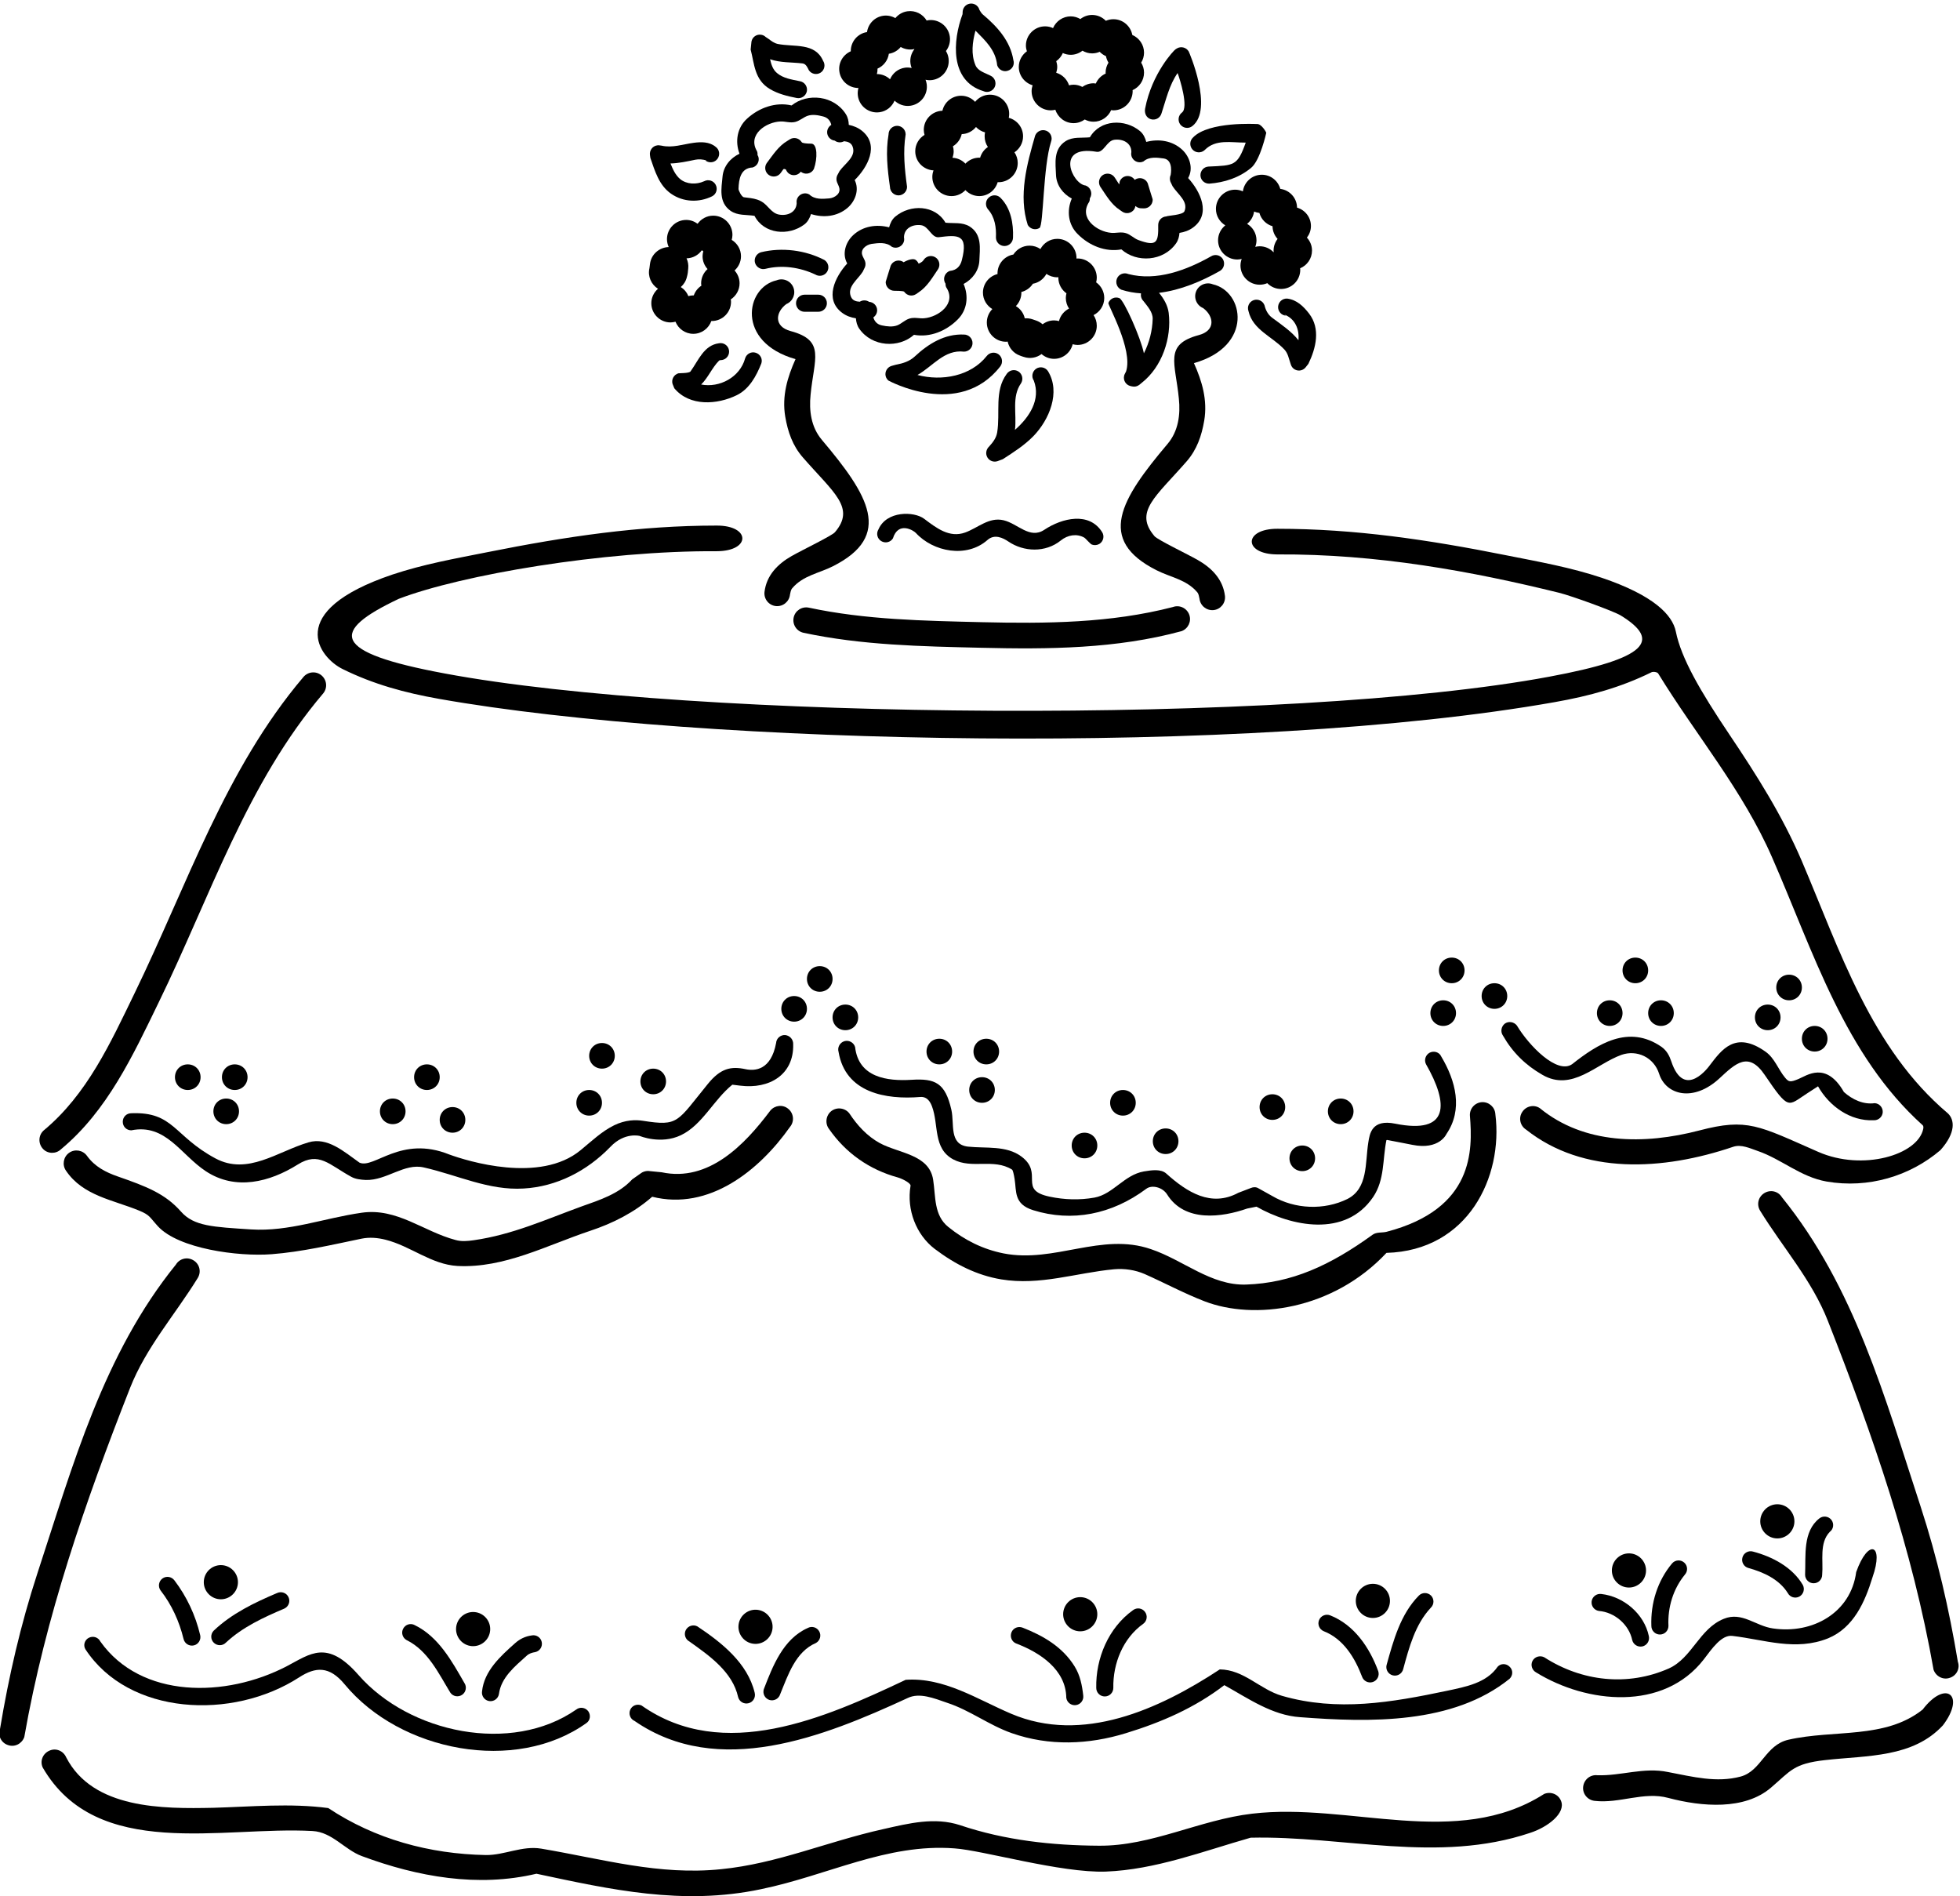 <?xml version="1.0" encoding="UTF-8"?>
<svg xmlns="http://www.w3.org/2000/svg" xmlns:xlink="http://www.w3.org/1999/xlink" width="459pt" height="444pt" viewBox="0 0 459 444" version="1.1">
<g id="surface1">
<path style=" stroke:none;fill-rule:nonzero;fill:rgb(0%,0%,0%);fill-opacity:1;" d="M 14.277 269.105 C 25.156 260.07 31.125 247.148 37.227 234.574 C 49.266 209.871 57.789 183.379 75.723 162.316 C 76.766 160.992 76.52 159.129 75.234 158.09 C 73.91 157.047 72.047 157.289 71.008 158.574 C 52.73 180.148 43.867 207.152 31.566 232.461 C 25.875 244.191 20.402 256.281 10.164 264.746 C 8.969 265.895 8.922 267.77 10.062 269.008 C 11.164 270.195 13.086 270.25 14.277 269.105 "/>
<path style=" stroke:none;fill-rule:nonzero;fill:rgb(0%,0%,0%);fill-opacity:1;" d="M 152.734 280.215 C 166.008 283.543 177.773 274.125 185.004 263.863 C 186.066 262.602 185.902 260.695 184.594 259.629 C 183.328 258.562 181.461 258.777 180.398 260.039 C 174.395 268.051 165.953 276.84 154.941 274.484 L 151.746 274.172 C 151.117 274.188 150.508 274.371 150.004 274.773 L 148.047 276.152 C 144.945 279.539 140.469 280.969 136.234 282.469 C 127.848 285.52 120.031 289.094 110.957 290.395 C 109.465 290.605 108.066 290.742 106.645 290.332 C 99.113 288.324 92.98 282.777 84.715 283.957 C 75.812 285.23 67.656 288.434 58.793 287.867 C 49.906 287.289 45.406 287.129 42.391 283.699 C 38.668 279.477 34.289 277.801 27.566 275.461 C 24.785 274.492 22.215 273.188 20.375 270.645 C 19.395 269.277 17.5 268.984 16.18 269.93 C 14.812 270.906 14.52 272.805 15.461 274.125 C 19.434 280.02 26.508 280.945 32.613 283.473 C 35.148 284.52 35.023 284.996 36.988 287.137 C 41.828 292.398 55.793 294.273 63.598 293.672 C 70.641 293.129 77.617 291.496 84.668 290.031 C 86.555 289.652 88.422 289.816 90.262 290.273 C 96.215 291.773 100.977 296.074 107.141 296.426 C 118.105 296.973 127.969 291.613 138.242 288.184 C 143.523 286.434 148.52 283.906 152.734 280.215 "/>
<path style=" stroke:none;fill-rule:nonzero;fill:rgb(0%,0%,0%);fill-opacity:1;" d="M 324.715 288.422 C 323.68 288.688 322.383 288.43 321.441 289.109 C 311.375 296.395 302.441 300.402 291.859 300.777 C 283.609 301.066 277.191 295.066 269.527 292.484 C 257.941 288.484 246.941 295.816 235.027 293.484 C 230.234 292.527 225.984 290.441 222.109 287.316 C 218.652 284.566 219.152 280.191 218.527 276.234 C 217.609 270.277 210.484 270.066 206.027 267.652 C 203.066 266.027 200.777 263.527 198.902 260.691 C 197.902 259.402 195.984 259.152 194.691 260.152 C 193.402 261.152 193.152 263.066 194.152 264.359 C 198.066 269.984 203.566 273.859 210.234 275.691 C 211.527 276.066 213.359 277.109 213.234 277.652 C 212.277 283.277 214.566 289.109 218.859 292.402 C 223.652 296.027 228.734 298.609 234.484 299.566 C 243.609 301.066 251.984 298.027 260.941 297.191 C 263.359 296.984 265.859 297.359 268.066 298.316 C 272.754 300.398 277.305 302.852 282.059 304.688 C 293.664 309.176 312.102 306.793 324.691 293.359 C 343.812 292.82 352.039 275.562 350.191 260.902 C 350.109 259.234 348.691 257.984 347.027 258.066 C 345.359 258.191 344.109 259.609 344.234 261.277 C 344.863 269.262 345.238 283.066 324.715 288.422 "/>
<path style=" stroke:none;fill-rule:nonzero;fill:rgb(0%,0%,0%);fill-opacity:1;" d="M 80.25 156.664 C 87.438 160.211 94.75 162.211 102.855 163.645 C 164.473 174.562 292.258 177.133 364.133 164.395 C 372.238 162.961 379.551 160.961 386.738 157.414 C 387.188 157.195 388.199 157.367 388.355 157.75 C 397.145 172.086 408.188 185.113 415.016 200.805 C 424.672 222.859 431.984 247.035 450.27 263.48 C 450.445 263.641 450.465 263.992 450.383 264.359 C 449.098 270.426 436.227 274.277 425.809 269.711 C 411.785 263.551 409.227 261.75 397.984 264.688 C 385.012 268.078 370.973 267.969 360.605 259.477 C 359.223 258.551 357.367 258.984 356.484 260.367 C 355.559 261.758 355.992 263.609 357.379 264.492 C 370.77 275.109 389.371 274.129 405.922 268.508 C 407.766 267.906 409.734 268.84 411.605 269.488 C 417.266 271.434 421.621 275.574 427.773 276.656 C 437.504 278.332 447.234 275.422 454.41 269.309 C 458.113 265.176 457.723 262.141 456.148 260.68 C 438.164 245.477 430.898 222.59 421.895 201.469 C 417.344 190.883 411.312 181.387 405.023 172.027 C 398.086 161.699 393.703 154.086 392.453 147.883 C 391.656 143.93 387.176 139.371 375.113 135.289 C 367.801 132.855 360.633 131.586 352.84 130.039 C 334.402 126.355 317.277 123.816 299.172 123.812 C 291.168 123.781 291.117 129.789 299.121 129.816 C 322.469 129.676 344.664 133.758 365.145 138.805 C 367.992 139.508 377.93 143.113 379.555 144.113 C 389.137 150.008 385.742 154.191 362.863 158.438 C 302.129 169.805 162.516 168.613 104.125 157.688 C 77.363 152.723 77.262 147.84 93.395 140.211 C 108 134.625 141.266 128.906 167.867 129.066 C 175.871 129.039 175.82 123.031 167.816 123.062 C 149.711 123.066 132.586 125.605 114.145 129.289 C 106.355 130.836 99.188 132.105 91.875 134.539 C 66.281 143.199 74.809 154.004 80.25 156.664 "/>
<path style=" stroke:none;fill-rule:nonzero;fill:rgb(0%,0%,0%);fill-opacity:1;" d="M 46.312 299.23 C 47.188 297.789 46.75 295.98 45.312 295.105 C 43.875 294.23 42.062 294.664 41.188 296.105 C 24.188 317.105 17.125 342.914 8.75 368.418 C 4.812 380.48 2.062 392.48 0 404.855 C -0.562 406.418 0.312 408.105 1.875 408.605 C 3.438 409.168 5.125 408.293 5.688 406.73 C 10.625 378.605 19.938 351.73 30.438 325.039 C 34.188 315.48 41 307.855 46.312 299.23 "/>
<path style=" stroke:none;fill-rule:nonzero;fill:rgb(0%,0%,0%);fill-opacity:1;" d="M 458.5 389.105 C 456.438 376.73 453.688 364.73 449.75 352.668 C 441.375 327.164 434.312 301.355 417.312 280.355 C 416.438 278.914 414.625 278.48 413.188 279.355 C 411.75 280.23 411.312 282.039 412.188 283.48 C 417.5 292.105 424.312 299.73 428.062 309.289 C 438.562 335.98 447.875 362.855 452.812 390.98 C 453.375 392.543 455.062 393.418 456.625 392.855 C 458.188 392.355 459.062 390.668 458.5 389.105 "/>
<path style=" stroke:none;fill-rule:nonzero;fill:rgb(0%,0%,0%);fill-opacity:1;" d="M 361.625 420.043 C 341.188 433.105 316 421.98 293.25 424.668 C 280.938 426.105 269.625 432.293 257.312 432.168 C 246.438 432.105 235.375 430.918 224.812 427.355 C 218.875 425.418 212.875 426.918 206.812 428.293 C 193.625 431.23 182.062 436.355 168.875 437.668 C 154.312 439.168 141.188 435.293 126.75 432.855 C 122.25 432.105 118.125 434.418 113.75 434.355 C 100.625 434.105 87.875 430.668 76.875 423.355 C 67.938 422.168 58.812 423.043 49.938 423.293 C 38.125 423.543 21.75 423.605 15.5 411.48 C 14.812 409.918 13.062 409.23 11.562 409.918 C 10 410.605 9.312 412.355 10 413.855 C 22.688 435.793 52.125 427.543 73.188 428.73 C 77.812 428.98 80.688 433.105 84.75 434.605 C 97.875 439.48 111.938 441.98 125.625 438.73 C 142.938 442.418 159.812 446.23 178.188 442.355 C 193.938 439.105 207.625 431.605 223.5 432.793 C 230.137 433.234 248.449 438.586 258.938 438.23 C 270.562 437.793 281.688 433.48 292.875 430.293 C 314.688 429.793 336.75 436.418 358.312 429.168 C 362.484 427.832 366.742 424.504 365.562 421.668 C 364.938 420.105 363.188 419.418 361.625 420.043 "/>
<path style=" stroke:none;fill-rule:nonzero;fill:rgb(0%,0%,0%);fill-opacity:1;" d="M 450.25 400.293 C 441.438 407.293 429.5 404.918 418.812 407.355 C 413.375 408.605 412.5 414.668 407.625 415.98 C 402 417.48 396.5 416.043 390.625 414.918 C 384.938 413.73 379.625 415.855 374.062 415.668 C 372.438 415.48 370.938 416.668 370.75 418.355 C 370.562 419.98 371.75 421.48 373.438 421.668 C 379.25 422.355 384.938 419.418 390.688 420.98 C 398.586 423.07 408.52 423.871 414.699 418.605 C 419.398 414.602 419.969 412.953 427.465 412.117 C 437.355 411.016 447.961 411.586 455 403.98 C 460.395 396.898 455.645 393.211 450.25 400.293 "/>
<path style=" stroke:none;fill-rule:nonzero;fill:rgb(0%,0%,0%);fill-opacity:1;" d="M 185.402 130.188 C 182.145 132.043 179.496 134.695 179.031 138.621 C 178.859 140.277 180.062 141.746 181.703 141.914 C 183.359 142.074 184.828 140.871 185 139.23 C 185.125 138.699 185.172 138.137 185.531 137.73 C 188.062 134.746 191.781 134.246 195.047 132.59 C 209.207 125.453 203.441 115.98 192.469 102.996 C 189.938 100.012 189.438 96.137 189.828 92.402 C 190.633 84.004 193.375 79.723 185.156 77.523 C 181.176 76.461 181.59 73.109 184.141 71.199 C 185.672 70.574 186.406 68.809 185.781 67.277 C 185.156 65.746 183.391 65.012 181.859 65.637 C 174.59 67.273 172.262 80.109 186.297 84.09 C 184.406 88.305 183.078 92.73 183.891 97.559 C 184.5 101.121 185.609 104.355 188.016 107.105 C 195.238 115.391 200.434 118.891 195.516 124.629 C 194.812 125.449 187.734 128.855 185.402 130.188 "/>
<path style=" stroke:none;fill-rule:nonzero;fill:rgb(0%,0%,0%);fill-opacity:1;" d="M 284.039 66.574 C 282.508 65.949 280.742 66.684 280.117 68.215 C 279.492 69.746 280.227 71.512 281.758 72.137 C 284.309 74.051 284.723 77.395 280.742 78.461 C 272.523 80.66 275.266 84.938 276.07 93.34 C 276.461 97.074 275.961 100.949 273.43 103.934 C 262.453 116.918 256.688 126.391 270.852 133.527 C 274.117 135.184 277.836 135.684 280.367 138.664 C 280.727 139.074 280.773 139.637 280.898 140.164 C 281.07 141.809 282.539 143.012 284.195 142.855 C 285.836 142.684 287.039 141.215 286.867 139.559 C 286.402 135.633 283.754 132.98 280.496 131.121 C 278.164 129.797 271.086 126.387 270.383 125.566 C 265.465 119.828 270.66 116.328 277.883 108.039 C 280.289 105.289 281.398 102.059 282.008 98.496 C 282.82 93.668 281.492 89.242 279.602 85.027 C 293.637 81.047 291.309 68.211 284.039 66.574 "/>
<path style=" stroke:none;fill-rule:nonzero;fill:rgb(0%,0%,0%);fill-opacity:1;" d="M 188.164 148.164 C 201.805 151.078 215.734 151.348 229.715 151.672 C 245.539 152.051 261.406 151.941 276.707 147.781 C 278.258 147.207 279.066 145.484 278.508 143.938 C 277.934 142.371 276.211 141.562 274.664 142.137 C 260.074 145.914 245.012 146.039 229.934 145.684 C 216.301 145.352 202.719 145.125 189.426 142.285 C 187.809 141.941 186.207 142.973 185.863 144.586 C 185.516 146.219 186.547 147.805 188.164 148.164 "/>
<path style=" stroke:none;fill-rule:nonzero;fill:rgb(0%,0%,0%);fill-opacity:1;" d="M 236.336 26.664 C 236.336 24.184 234.316 22.168 231.836 22.168 C 230.426 22.168 229.18 22.828 228.355 23.844 C 227.535 22.969 226.379 22.418 225.086 22.418 C 222.938 22.418 221.152 23.922 220.699 25.93 C 218.277 26.004 216.336 27.977 216.336 30.414 C 216.336 30.824 216.406 31.211 216.508 31.586 C 215.211 32.371 214.336 33.785 214.336 35.414 C 214.336 37.828 216.234 39.777 218.617 39.895 C 218.441 40.371 218.336 40.879 218.336 41.414 C 218.336 43.902 220.348 45.914 222.836 45.914 C 224.113 45.914 225.266 45.375 226.086 44.516 C 226.902 45.375 228.055 45.914 229.336 45.914 C 231.387 45.914 233.102 44.531 233.641 42.648 C 233.707 42.648 233.77 42.664 233.836 42.664 C 236.316 42.664 238.336 40.652 238.336 38.164 C 238.336 37.238 238.051 36.379 237.57 35.664 C 238.781 34.855 239.586 33.48 239.586 31.914 C 239.586 29.836 238.16 28.098 236.238 27.586 C 236.301 27.289 236.336 26.98 236.336 26.664 Z M 229.523 36.938 C 229.461 36.934 229.398 36.914 229.336 36.914 C 228.055 36.914 226.902 37.461 226.086 38.316 C 225.312 37.508 224.242 36.996 223.051 36.938 C 223.223 36.461 223.336 35.953 223.336 35.414 C 223.336 35.012 223.262 34.625 223.16 34.25 C 224.188 33.625 224.945 32.609 225.219 31.402 C 226.57 31.363 227.762 30.723 228.562 29.738 C 229.129 30.34 229.855 30.777 230.68 30.996 C 230.617 31.297 230.586 31.602 230.586 31.914 C 230.586 32.844 230.863 33.703 231.348 34.422 C 230.469 35.004 229.824 35.895 229.523 36.938 "/>
<path style=" stroke:none;fill-rule:nonzero;fill:rgb(0%,0%,0%);fill-opacity:1;" d="M 232.391 72.367 C 231.594 73.18 231.098 74.289 231.098 75.52 C 231.098 78.004 233.113 80.02 235.598 80.02 C 235.727 80.02 235.848 79.992 235.973 79.98 C 236.297 81.457 237.348 82.738 238.879 83.27 C 239.16 83.379 239.441 83.488 239.738 83.566 C 241.207 84.074 242.758 83.773 243.914 82.902 C 244.703 83.59 245.723 84.02 246.848 84.02 C 248.957 84.02 250.715 82.559 251.203 80.602 C 251.57 80.699 251.949 80.77 252.348 80.77 C 254.832 80.77 256.848 78.754 256.848 76.27 C 256.848 75.348 256.57 74.492 256.094 73.781 C 257.574 73.043 258.598 71.531 258.598 69.77 C 258.598 68.254 257.844 66.926 256.699 66.109 C 256.789 65.758 256.848 65.395 256.848 65.02 C 256.848 62.535 254.832 60.52 252.348 60.52 C 252.258 60.52 252.176 60.539 252.086 60.547 C 252.086 60.504 252.098 60.465 252.098 60.426 C 252.098 57.941 250.082 55.926 247.598 55.926 C 245.883 55.926 244.406 56.898 243.648 58.312 C 242.922 57.812 242.047 57.52 241.098 57.52 C 239.508 57.52 238.117 58.352 237.316 59.598 C 235.203 59.969 233.598 61.801 233.598 64.02 C 233.598 64.066 233.609 64.113 233.613 64.164 C 231.652 64.648 230.191 66.406 230.191 68.52 C 230.191 70.156 231.078 71.578 232.391 72.367 Z M 239.191 68.52 C 239.191 68.469 239.18 68.422 239.176 68.371 C 240.309 68.094 241.27 67.395 241.883 66.438 C 243.262 66.195 244.41 65.324 245.051 64.129 C 245.773 64.629 246.652 64.926 247.598 64.926 C 247.688 64.926 247.773 64.902 247.859 64.898 C 247.859 64.938 247.848 64.977 247.848 65.02 C 247.848 66.531 248.602 67.863 249.746 68.68 C 249.66 69.027 249.598 69.391 249.598 69.77 C 249.598 70.688 249.879 71.543 250.352 72.254 C 249.188 72.836 248.316 73.895 247.996 75.184 C 247.629 75.086 247.246 75.02 246.848 75.02 C 245.836 75.02 244.91 75.363 244.16 75.93 C 243.734 75.562 243.238 75.262 242.676 75.066 C 242.379 74.973 242.098 74.879 241.816 74.77 C 241.211 74.559 240.59 74.492 239.984 74.539 C 239.715 73.316 238.941 72.297 237.898 71.672 C 238.695 70.855 239.191 69.746 239.191 68.52 "/>
<path style=" stroke:none;fill-rule:nonzero;fill:rgb(0%,0%,0%);fill-opacity:1;" d="M 291.062 44.805 C 290.508 44.559 289.895 44.414 289.25 44.414 C 286.766 44.414 284.75 46.434 284.75 48.914 C 284.75 50.559 285.637 51.977 286.949 52.766 C 285.922 53.59 285.25 54.84 285.25 56.262 C 285.25 58.746 287.266 60.762 289.75 60.762 C 290.109 60.762 290.453 60.707 290.789 60.629 C 290.609 61.109 290.5 61.625 290.5 62.164 C 290.5 64.652 292.516 66.664 295 66.664 C 295.633 66.664 296.23 66.535 296.777 66.301 C 297.594 67.141 298.734 67.664 300 67.664 C 302.484 67.664 304.5 65.652 304.5 63.164 C 304.5 63.051 304.473 62.938 304.465 62.824 C 306.098 62.148 307.25 60.543 307.25 58.664 C 307.25 57.496 306.793 56.441 306.059 55.641 C 306.641 54.883 307 53.945 307 52.914 C 307 50.867 305.621 49.156 303.746 48.613 C 303.719 46.348 302.016 44.504 299.82 44.223 C 299.293 42.32 297.57 40.914 295.5 40.914 C 293.227 40.914 291.363 42.613 291.062 44.805 Z M 298.004 52.969 C 298.02 54.117 298.469 55.156 299.191 55.941 C 298.609 56.699 298.25 57.637 298.25 58.664 C 298.25 58.785 298.277 58.895 298.285 59.008 C 298.266 59.02 298.242 59.027 298.223 59.035 C 297.406 58.191 296.266 57.664 295 57.664 C 294.641 57.664 294.297 57.719 293.965 57.801 C 294.141 57.316 294.25 56.805 294.25 56.262 C 294.25 54.621 293.363 53.199 292.051 52.41 C 292.926 51.711 293.527 50.695 293.688 49.531 C 294.074 49.699 294.496 49.805 294.93 49.859 C 295.344 51.359 296.512 52.535 298.004 52.969 "/>
<path style=" stroke:none;fill-rule:nonzero;fill:rgb(0%,0%,0%);fill-opacity:1;" d="M 154.094 67.617 C 153.145 68.441 152.527 69.645 152.527 70.996 C 152.527 73.477 154.547 75.496 157.027 75.496 C 157.43 75.496 157.816 75.426 158.188 75.328 C 158.852 76.984 160.469 78.164 162.359 78.164 C 164.316 78.164 165.969 76.902 166.59 75.152 C 166.621 75.156 166.656 75.164 166.695 75.164 C 169.172 75.164 171.195 73.145 171.195 70.664 C 171.195 70.473 171.16 70.285 171.137 70.102 C 172.371 69.297 173.195 67.91 173.195 66.332 C 173.195 65.176 172.742 64.129 172.023 63.332 C 172.938 62.508 173.527 61.324 173.527 59.996 C 173.527 58.371 172.652 56.957 171.355 56.168 C 171.453 55.793 171.527 55.406 171.527 54.996 C 171.527 52.52 169.508 50.496 167.027 50.496 C 165.52 50.496 164.184 51.254 163.367 52.398 C 162.617 51.84 161.699 51.496 160.695 51.496 C 158.215 51.496 156.195 53.52 156.195 55.996 C 156.195 56.656 156.348 57.281 156.602 57.848 C 154.395 57.906 152.48 59.559 152.215 61.812 C 152.172 62.145 152.133 62.457 152.09 62.789 C 151.645 64.707 152.508 66.617 154.094 67.617 Z M 160.859 64.852 C 161.047 64.207 161.133 63.539 161.172 62.852 C 161.266 62.016 161.105 61.211 160.777 60.488 C 162.254 60.461 163.555 59.723 164.355 58.598 C 164.465 58.68 164.582 58.758 164.699 58.828 C 164.602 59.203 164.527 59.594 164.527 59.996 C 164.527 61.156 164.98 62.199 165.699 63 C 164.781 63.824 164.195 65.008 164.195 66.332 C 164.195 66.523 164.227 66.711 164.254 66.895 C 163.426 67.434 162.801 68.234 162.469 69.176 C 162.434 69.176 162.398 69.164 162.359 69.164 C 161.957 69.164 161.574 69.234 161.199 69.336 C 160.848 68.453 160.223 67.715 159.434 67.211 C 160.121 66.609 160.637 65.809 160.859 64.852 "/>
<path style=" stroke:none;fill-rule:nonzero;fill:rgb(0%,0%,0%);fill-opacity:1;" d="M 241.82 19.965 C 241.68 20.398 241.586 20.852 241.586 21.332 C 241.586 23.812 243.605 25.836 246.086 25.836 C 246.453 25.836 246.805 25.777 247.148 25.691 C 247.73 27.508 249.414 28.836 251.414 28.836 C 252.395 28.836 253.289 28.512 254.031 27.98 C 254.648 28.301 255.34 28.5 256.086 28.5 C 257.93 28.5 259.52 27.379 260.215 25.777 C 260.391 25.801 260.566 25.836 260.75 25.836 C 263.23 25.836 265.25 23.812 265.25 21.332 C 265.25 21.258 265.23 21.188 265.227 21.113 C 266.809 20.41 267.914 18.836 267.914 17 C 267.914 16.145 267.664 15.352 267.242 14.668 C 267.664 13.984 267.914 13.191 267.914 12.332 C 267.914 10.477 266.781 8.875 265.168 8.188 C 264.781 6.098 262.953 4.5 260.75 4.5 C 260.117 4.5 259.52 4.633 258.973 4.871 C 258.152 4.027 257.012 3.5 255.75 3.5 C 254.711 3.5 253.766 3.867 253.004 4.461 C 252.34 4.074 251.574 3.832 250.75 3.832 C 248.895 3.832 247.293 4.969 246.605 6.578 C 246.039 6.32 245.414 6.168 244.75 6.168 C 242.27 6.168 240.25 8.188 240.25 10.668 C 240.25 11.137 240.344 11.586 240.48 12.012 C 239.336 12.828 238.586 14.16 238.586 15.668 C 238.586 17.703 239.957 19.41 241.82 19.965 Z M 247.355 14.32 C 248.027 13.84 248.566 13.188 248.895 12.422 C 249.461 12.68 250.086 12.832 250.75 12.832 C 251.789 12.832 252.734 12.465 253.496 11.871 C 254.16 12.262 254.926 12.5 255.75 12.5 C 256.383 12.5 256.98 12.367 257.527 12.129 C 257.945 12.559 258.441 12.906 259 13.145 C 259.102 13.695 259.305 14.203 259.59 14.668 C 259.172 15.352 258.914 16.145 258.914 17 C 258.914 17.074 258.938 17.145 258.938 17.223 C 257.902 17.68 257.07 18.516 256.621 19.555 C 256.441 19.531 256.266 19.5 256.086 19.5 C 255.105 19.5 254.211 19.82 253.469 20.352 C 252.852 20.031 252.16 19.832 251.414 19.832 C 251.047 19.832 250.695 19.891 250.352 19.977 C 249.898 18.562 248.773 17.461 247.348 17.035 C 247.488 16.602 247.586 16.148 247.586 15.668 C 247.586 15.195 247.488 14.75 247.355 14.32 "/>
<path style=" stroke:none;fill-rule:nonzero;fill:rgb(0%,0%,0%);fill-opacity:1;" d="M 197.25 73.27 C 198.223 73.984 199.309 74.355 200.438 74.531 C 200.508 75.395 200.707 76.23 201.25 77 C 204.23 81.23 210.461 81.586 214.039 78.395 C 217.77 79.086 221.605 77.5 224.27 74.812 C 226.523 72.598 226.883 69.309 225.656 66.492 C 227.738 65.391 229.258 63.375 229.355 60.961 C 229.461 58.211 230.02 54.914 227.086 53.039 C 225.355 51.961 223.336 52.355 221.414 52.145 C 219 47.961 213.188 47.75 209.645 50.73 C 208.867 51.391 208.48 52.285 208.215 53.23 C 205.316 52.461 202.09 52.91 199.77 55.086 C 197.996 56.754 197.156 59.5 198.406 61.688 C 195.551 64.824 192.953 70.109 197.25 73.27 Z M 202.039 63.625 L 202.562 62.539 C 202.75 62.02 202.73 61.461 202.5 60.961 L 202 59.938 C 202.02 59.961 202.02 59.98 202.039 60 C 201.27 58.438 202.855 57.289 204.125 57.105 C 205.688 56.895 207.52 56.625 208.855 57.789 C 209.836 58.289 211.039 57.875 211.539 56.895 C 211.754 56.48 211.793 56.023 211.699 55.594 C 211.711 53.41 213.746 52.469 215.711 52.73 C 217.52 52.98 218.145 55.758 219.875 55.539 C 224.25 55 226.848 54.742 225.242 60.938 C 224.902 62.242 224.121 63.27 222.414 63.438 C 221.375 63.812 220.836 64.98 221.211 66 C 221.266 66.148 221.34 66.281 221.422 66.406 C 221.414 66.695 221.461 66.992 221.586 67.27 C 224.105 71.062 219.77 74.25 216.414 74.52 C 215.355 74.625 214.145 74.23 213 74.586 C 211.895 74.914 211.105 75.812 210.105 76.188 C 209.039 76.586 207.77 76.461 206.5 76.188 C 205.379 75.953 204.781 75.219 204.523 74.316 C 205.051 73.957 205.402 73.352 205.414 72.664 C 205.414 71.605 204.586 70.742 203.539 70.68 C 203.219 70.461 202.832 70.336 202.414 70.336 C 202.02 70.336 201.656 70.453 201.344 70.648 C 200.453 70.602 199.645 70.371 199.27 69.461 C 198.312 67.164 200.855 65.48 202.039 63.625 "/>
<path style=" stroke:none;fill-rule:nonzero;fill:rgb(0%,0%,0%);fill-opacity:1;" d="M 209.48 68.086 C 209.48 68.086 211.602 68.074 211.75 68.312 C 212.375 69.23 213.625 69.48 214.539 68.855 L 215.086 68.48 C 217.164 67.125 218.355 64.961 219.711 62.98 C 220.27 62.02 219.961 60.789 219.02 60.23 C 218.062 59.664 216.836 59.98 216.27 60.914 C 215.938 61.438 215.125 61.73 215.125 61.73 C 214.98 61.395 214.75 61.105 214.461 60.875 C 213.562 60.23 211.617 61.406 211.617 61.406 C 211.492 61.312 211.359 61.23 211.211 61.164 C 210.188 60.73 209 61.211 208.586 62.211 C 208.125 63.75 207.438 65.914 207.438 65.914 C 207.414 65.98 207.414 66.062 207.414 66.125 C 207.461 67.23 208.375 68.105 209.48 68.086 "/>
<path style=" stroke:none;fill-rule:nonzero;fill:rgb(0%,0%,0%);fill-opacity:1;" d="M 276.883 35.086 C 274.562 32.91 271.336 32.461 268.438 33.23 C 268.172 32.285 267.785 31.391 267.008 30.73 C 263.465 27.75 257.652 27.961 255.234 32.145 C 253.316 32.355 251.297 31.961 249.566 33.039 C 246.633 34.914 247.191 38.211 247.297 40.961 C 247.395 43.375 248.914 45.391 250.996 46.492 C 249.77 49.309 250.129 52.598 252.383 54.812 C 255.047 57.5 258.883 59.086 262.609 58.395 C 266.191 61.586 272.422 61.23 275.402 57 C 275.945 56.23 276.145 55.395 276.215 54.531 C 277.344 54.355 278.43 53.984 279.402 53.27 C 283.699 50.109 281.102 44.824 278.242 41.688 C 279.496 39.5 278.652 36.754 276.883 35.086 Z M 277.383 49.461 C 277.008 50.371 273.434 50.461 273.113 50.68 C 272.066 50.742 271.234 51.605 271.234 52.664 C 271.312 56.801 270.879 57.801 266.547 56.188 C 265.547 55.812 264.758 54.914 263.652 54.586 C 262.508 54.23 261.297 54.625 260.234 54.52 C 256.883 54.25 252.547 51.062 255.066 47.27 C 255.191 46.992 255.238 46.695 255.23 46.406 C 255.312 46.281 255.387 46.148 255.441 46 C 255.816 44.98 255.277 43.812 254.234 43.438 C 251.066 43.125 247 33.875 256.777 35.539 C 258.496 35.836 259.133 32.98 260.941 32.73 C 262.902 32.469 264.941 33.41 264.949 35.594 C 264.859 36.023 264.898 36.48 265.109 36.895 C 265.609 37.875 266.816 38.289 267.797 37.789 C 269.133 36.625 270.965 36.895 272.527 37.105 C 274.879 37.449 274.152 40.961 274.152 40.961 C 273.922 41.461 273.902 42.02 274.09 42.539 L 274.609 43.625 C 275.797 45.48 278.34 47.164 277.383 49.461 "/>
<path style=" stroke:none;fill-rule:nonzero;fill:rgb(0%,0%,0%);fill-opacity:1;" d="M 268.777 42.918 C 268.359 41.918 267.172 41.438 266.152 41.875 C 266.004 41.938 265.867 42.02 265.742 42.113 L 265.691 42.043 C 265.047 41.145 263.797 40.938 262.902 41.586 C 262.609 41.812 262.383 42.105 262.234 42.438 L 262.102 43.188 C 261.754 42.672 261.422 42.145 261.09 41.625 C 260.527 40.688 259.297 40.375 258.34 40.938 C 257.402 41.5 257.09 42.73 257.652 43.688 C 259.008 45.668 260.191 47.836 262.277 49.188 L 262.816 49.562 C 263.734 50.188 264.984 49.938 265.609 49.02 C 265.758 48.781 265.844 48.508 265.895 48.23 L 266.109 48.395 C 266.422 48.625 266.816 48.77 267.234 48.77 L 267.883 48.793 C 268.984 48.812 269.902 47.938 269.941 46.836 C 269.941 46.77 269.941 46.688 269.922 46.625 C 269.922 46.625 269.234 44.461 268.777 42.918 "/>
<path style=" stroke:none;fill-rule:nonzero;fill:rgb(0%,0%,0%);fill-opacity:1;" d="M 171.078 49.359 C 172.75 50.527 174.789 50.234 176.691 50.535 C 178.895 54.84 184.691 55.34 188.379 52.543 C 189.188 51.922 189.617 51.047 189.934 50.117 C 192.785 51.035 196.031 50.746 198.457 48.691 C 200.312 47.109 201.289 44.41 200.152 42.164 C 203.16 39.176 206.023 34.027 201.891 30.652 C 200.953 29.891 199.887 29.469 198.77 29.234 C 198.742 28.371 198.586 27.523 198.082 26.727 C 195.32 22.355 189.113 21.688 185.379 24.691 C 181.688 23.816 177.777 25.207 174.98 27.758 C 172.621 29.855 172.094 33.121 173.18 35.996 C 171.047 36.992 169.426 38.93 169.207 41.34 C 168.965 44.078 168.238 47.34 171.078 49.359 Z M 176.262 39.211 C 177.32 38.887 177.922 37.75 177.598 36.711 C 177.547 36.562 177.48 36.426 177.402 36.293 C 177.426 36.004 177.395 35.711 177.285 35.426 C 174.961 31.512 179.445 28.547 182.809 28.441 C 183.875 28.391 185.062 28.848 186.227 28.551 C 187.344 28.273 188.18 27.418 189.199 27.094 C 190.277 26.754 191.543 26.941 192.797 27.277 C 193.906 27.566 194.465 28.332 194.676 29.242 C 194.133 29.574 193.75 30.16 193.703 30.848 C 193.648 31.906 194.438 32.809 195.477 32.926 C 195.785 33.16 196.164 33.309 196.582 33.328 C 196.977 33.348 197.348 33.246 197.668 33.066 C 198.555 33.16 199.352 33.426 199.68 34.359 C 200.52 36.695 197.898 38.254 196.617 40.047 L 196.047 41.102 C 195.832 41.613 195.824 42.176 196.027 42.688 L 196.477 43.73 C 196.457 43.711 196.457 43.688 196.438 43.668 C 197.129 45.266 195.488 46.332 194.211 46.453 C 192.641 46.586 190.797 46.762 189.523 45.531 C 188.57 44.98 187.344 45.336 186.793 46.289 C 186.559 46.695 186.5 47.148 186.57 47.582 C 186.449 49.762 184.367 50.602 182.422 50.242 C 180.625 49.902 179.902 48.113 178.402 47.223 C 178.059 47.016 177.703 46.859 177.34 46.738 C 176.336 46.402 175.273 46.328 174.227 46.188 C 173.652 46.113 172.938 44.555 172.949 44.246 C 173.016 41.91 173.453 39.344 176.262 39.211 "/>
<path style=" stroke:none;fill-rule:nonzero;fill:rgb(0%,0%,0%);fill-opacity:1;" d="M 180.086 41 C 181.012 41.609 182.254 41.359 182.863 40.453 C 183.051 40.188 183.238 39.926 183.426 39.66 C 183.602 39.422 184.051 39.699 184.051 39.699 C 184.18 40.039 184.395 40.34 184.672 40.586 C 185.535 41.273 186.793 41.129 187.484 40.266 L 187.535 40.195 C 187.656 40.297 187.785 40.387 187.934 40.457 C 188.93 40.945 190.141 40.523 190.605 39.547 C 191.496 37.02 191.422 33.68 190.008 33.637 L 189.359 33.621 C 188.945 33.602 187.887 33.539 187.75 33.293 C 187.172 32.344 185.938 32.031 184.988 32.609 L 184.43 32.961 C 182.281 34.207 180.988 36.312 179.535 38.219 C 178.926 39.148 179.176 40.391 180.086 41 "/>
<path style=" stroke:none;fill-rule:nonzero;fill:rgb(0%,0%,0%);fill-opacity:1;" d="M 201.031 20.602 C 200.867 21.188 200.812 21.809 200.902 22.449 C 201.246 24.91 203.523 26.625 205.984 26.277 C 207.609 26.051 208.895 24.973 209.488 23.566 C 210.449 24.469 211.781 24.961 213.188 24.762 C 215.648 24.414 217.363 22.141 217.016 19.68 C 216.969 19.324 216.867 18.988 216.742 18.672 C 217.242 18.777 217.77 18.816 218.305 18.738 C 220.766 18.395 222.48 16.117 222.133 13.656 C 222.047 13.031 221.832 12.457 221.523 11.949 C 222.242 11.02 222.605 9.82 222.43 8.566 C 222.082 6.105 219.805 4.391 217.348 4.738 C 217.23 4.754 217.125 4.797 217.012 4.82 C 216.113 3.297 214.363 2.379 212.508 2.641 C 211.348 2.805 210.367 3.402 209.676 4.242 C 208.844 3.77 207.867 3.547 206.848 3.688 C 204.816 3.977 203.316 5.578 203.039 7.512 C 200.801 7.855 199.211 9.797 199.238 12.012 C 197.43 12.797 196.277 14.699 196.566 16.746 C 196.883 19 198.82 20.609 201.031 20.602 Z M 205.5 16.066 C 206.93 15.445 207.934 14.129 208.152 12.59 C 209.289 12.414 210.254 11.824 210.934 11 C 211.766 11.473 212.742 11.695 213.762 11.555 C 213.875 11.535 213.98 11.496 214.094 11.473 C 214.105 11.492 214.117 11.508 214.129 11.527 C 213.41 12.457 213.047 13.656 213.223 14.91 C 213.273 15.266 213.371 15.602 213.496 15.922 C 212.996 15.812 212.473 15.773 211.934 15.848 C 210.309 16.078 209.027 17.152 208.43 18.562 C 207.613 17.793 206.523 17.34 205.348 17.344 C 205.465 16.934 205.508 16.508 205.5 16.066 "/>
<path style=" stroke:none;fill-rule:nonzero;fill:rgb(0%,0%,0%);fill-opacity:1;" d="M 193.062 60.875 C 188.539 58.539 183.105 57.875 178.211 59.062 C 177.145 59.375 176.52 60.48 176.812 61.539 C 177.125 62.605 178.23 63.23 179.289 62.938 C 183.125 61.98 187.336 62.586 190.914 64.27 C 191.855 64.855 193.086 64.586 193.688 63.645 C 194.27 62.711 194 61.48 193.062 60.875 "/>
<path style=" stroke:none;fill-rule:nonzero;fill:rgb(0%,0%,0%);fill-opacity:1;" d="M 210.086 29.461 C 208.98 29.461 208.086 30.355 208.086 31.461 C 207.375 35.586 207.836 39.688 208.414 43.77 C 208.438 44.875 209.336 45.75 210.438 45.75 C 211.539 45.73 212.438 44.812 212.414 43.711 C 211.855 39.645 211.438 35.562 212.086 31.461 C 212.086 30.355 211.188 29.461 210.086 29.461 "/>
<path style=" stroke:none;fill-rule:nonzero;fill:rgb(0%,0%,0%);fill-opacity:1;" d="M 235.23 57.605 C 236.336 57.605 237.23 56.711 237.23 55.605 C 237.355 52.375 236.73 48.812 234.395 46.414 C 233.688 45.586 232.414 45.5 231.586 46.23 C 230.75 46.938 230.664 48.211 231.395 49.039 C 233 50.855 233.336 53.312 233.23 55.605 C 233.23 56.711 234.125 57.605 235.23 57.605 "/>
<path style=" stroke:none;fill-rule:nonzero;fill:rgb(0%,0%,0%);fill-opacity:1;" d="M 243.438 53.375 C 244.395 52.812 244.25 39.039 246.145 33.164 C 246.539 32.145 246.02 30.98 245 30.605 C 243.961 30.211 242.812 30.73 242.414 31.75 C 240.48 38.438 238.461 45.812 240.688 52.688 C 241.27 53.645 242.5 53.961 243.438 53.375 "/>
<path style=" stroke:none;fill-rule:nonzero;fill:rgb(0%,0%,0%);fill-opacity:1;" d="M 191.645 69 C 190.562 69 189.5 69 188.414 69 C 187.312 69 186.414 69.895 186.414 71 C 186.414 72.105 187.312 73 188.414 73 C 189.5 73 190.562 73 191.645 73 C 192.75 73 193.645 72.105 193.645 71 C 193.645 69.895 192.75 69 191.645 69 "/>
<path style=" stroke:none;fill-rule:nonzero;fill:rgb(0%,0%,0%);fill-opacity:1;" d="M 286.355 60.645 C 285.77 59.711 284.539 59.438 283.605 60.02 C 277.855 63.27 270.836 65.895 264.23 64.164 C 263.211 63.73 262.02 64.188 261.586 65.188 C 261.145 66.211 261.605 67.395 262.605 67.836 C 264.113 68.32 265.652 68.59 267.203 68.691 C 267.094 69.316 267.273 69.984 267.75 70.461 C 268.73 71.73 269.98 73.086 269.938 74.664 C 269.867 77.406 269.156 80.215 267.883 82.723 C 267.141 79.078 263.188 70.211 262.145 69.812 C 261.125 69.395 259.961 69.895 259.562 70.938 C 259.414 71.438 265.375 81.836 263.711 86.961 L 263.395 87.586 C 263.336 87.711 263.27 87.855 263.25 88 C 263 89.062 263.664 90.145 264.75 90.395 L 265.125 90.48 C 265.711 90.625 266.336 90.48 266.812 90.105 L 267.395 89.625 C 272.145 85.895 274.414 79.125 273.688 73.25 C 273.469 71.527 272.562 69.949 271.418 68.566 C 276.457 67.965 281.438 65.855 285.73 63.414 C 286.664 62.836 286.938 61.586 286.355 60.645 "/>
<path style=" stroke:none;fill-rule:nonzero;fill:rgb(0%,0%,0%);fill-opacity:1;" d="M 279.27 35.02 C 280.02 35.836 281.27 35.895 282.105 35.145 C 284.707 32.496 288.301 33.414 291.73 33.391 C 289.777 38.855 289.039 38.727 283.039 39 C 281.938 39.039 281.086 39.98 281.125 41.086 C 281.164 42.188 282.105 43.039 283.211 43 C 286.711 42.73 290.164 41.645 292.98 39.312 C 295.145 37.539 296.539 31.086 296.539 31.086 C 296.539 30.98 295.395 28.895 294.289 29.039 C 294.289 29.039 283.039 28.375 279.395 32.188 C 278.586 32.938 278.52 34.188 279.27 35.02 "/>
<path style=" stroke:none;fill-rule:nonzero;fill:rgb(0%,0%,0%);fill-opacity:1;" d="M 230.27 21.332 C 231.27 21.812 232.461 21.375 232.938 20.395 C 233.414 19.395 232.98 18.188 231.98 17.73 C 230.664 17.043 229 16.645 228.438 15.27 C 227.355 12.664 227.719 9.879 228.438 7.176 C 230.766 9.512 233.18 11.766 233.52 15.27 C 233.855 16.332 234.98 16.918 236.02 16.562 C 237.086 16.23 237.664 15.105 237.312 14.062 C 236.605 9.645 233.605 6.27 230.164 3.395 C 229.836 3.125 229.621 2.711 229.371 2.328 C 229.16 1.496 228.414 0.875 227.539 0.832 C 226.438 0.77 225.5 1.625 225.438 2.73 L 225.414 3.312 C 223.086 9.543 222.414 18.918 230.27 21.332 "/>
<path style=" stroke:none;fill-rule:nonzero;fill:rgb(0%,0%,0%);fill-opacity:1;" d="M 169.125 84.289 C 170.211 84.086 170.914 83.039 170.711 81.961 C 170.5 80.875 169.461 80.164 168.375 80.375 C 164.836 80.836 163.605 84.336 161.711 86.961 C 161.375 87.438 159.039 87.355 158.855 87.414 C 157.812 87.73 157.188 88.836 157.5 89.895 L 157.914 90.914 C 161.5 95.211 167.938 94.789 172.562 92.52 C 175.48 91.086 177.125 88.039 178.289 85.105 C 178.645 84.062 178.062 82.938 177 82.605 C 175.961 82.25 174.836 82.836 174.5 83.895 C 173.285 88.352 168.496 90.863 164.195 90.031 C 165.781 88.516 166.777 86.059 168.375 84.461 C 168.52 84.289 168.855 84.336 169.125 84.289 "/>
<path style=" stroke:none;fill-rule:nonzero;fill:rgb(0%,0%,0%);fill-opacity:1;" d="M 152.312 37 C 153.375 40.062 154.336 43.395 157.145 45.355 C 160.02 47.355 163.688 47.48 166.77 45.961 C 167.75 45.461 168.125 44.25 167.605 43.27 C 167.086 42.289 165.875 41.914 164.895 42.438 C 163.062 43.27 160.789 43.164 159.289 41.938 C 158.172 41.004 157.574 39.652 157.016 38.277 C 158.953 38.23 160.855 37.805 162.855 37.395 C 163.711 37.23 164.562 37.312 165.414 37.562 C 165.355 37.586 165.312 37.605 165.25 37.625 C 166.164 38.27 167.414 38.062 168.039 37.164 C 168.688 36.25 168.48 35 167.586 34.375 C 166.125 33.164 164.188 33.211 162.461 33.438 C 159.938 33.77 157.48 34.688 154.938 34.105 L 154.461 34.039 C 154.27 34 154.086 34 153.895 34.039 C 152.812 34.188 152.062 35.211 152.211 36.312 L 152.312 37 "/>
<path style=" stroke:none;fill-rule:nonzero;fill:rgb(0%,0%,0%);fill-opacity:1;" d="M 214.859 87.801 C 218.469 85.762 221.137 81.797 225.75 82.336 C 226.855 82.336 227.75 81.438 227.75 80.336 C 227.75 79.23 226.855 78.336 225.75 78.336 C 221.27 78.125 217.438 80.461 214.188 83.5 C 213 84.605 211.414 85.105 209.812 85.395 L 208.836 85.664 C 208.461 85.77 208.125 85.98 207.875 86.25 C 207.125 87.086 207.188 88.336 208.02 89.086 C 208.02 89.086 224.574 98.211 234.25 85.789 C 234.914 84.914 234.75 83.664 233.875 82.98 C 232.98 82.312 231.73 82.5 231.062 83.375 C 227.336 88.07 220.578 89.316 214.859 87.801 "/>
<path style=" stroke:none;fill-rule:nonzero;fill:rgb(0%,0%,0%);fill-opacity:1;" d="M 180.27 20.832 C 182.27 22.02 184.414 22.52 186.625 22.957 C 187.73 23.145 188.75 22.418 188.961 21.332 C 189.145 20.25 188.414 19.207 187.336 19.02 C 185.438 18.625 183.438 18.355 181.961 17.105 C 180.98 16.289 180.617 15.102 180.34 13.871 C 182.723 14.719 185.414 14.543 187.961 14.855 C 188.73 14.957 189.086 15.75 189.414 16.438 C 190.02 17.355 191.27 17.605 192.188 17 C 193.105 16.395 193.355 15.145 192.75 14.23 C 190.855 9.918 186.02 11.062 182.145 10.293 C 181.289 10.105 180.645 9.605 179.98 9.105 L 179.289 8.645 C 179.02 8.375 178.664 8.207 178.289 8.145 C 177.211 7.938 176.164 8.668 175.98 9.75 L 175.789 11.605 C 176.664 14.895 176.645 18.668 180.27 20.832 "/>
<path style=" stroke:none;fill-rule:nonzero;fill:rgb(0%,0%,0%);fill-opacity:1;" d="M 269.52 27.914 C 270.586 28.23 271.688 27.625 272 26.562 C 273.059 23.355 273.832 19.887 275.773 17.102 C 276.285 18.426 278.414 25.164 276.789 26.355 C 275.914 27.02 275.75 28.289 276.414 29.164 C 277.105 30.039 278.355 30.211 279.23 29.52 C 284.25 25.586 278.461 12.188 278.375 12.043 C 277.812 11.105 276.586 10.77 275.625 11.332 L 275.27 11.562 C 274.938 11.75 269.75 17.125 268.164 25.438 C 267.961 26.523 268.461 27.605 269.52 27.914 "/>
<path style=" stroke:none;fill-rule:nonzero;fill:rgb(0%,0%,0%);fill-opacity:1;" d="M 238.5 86.98 C 237.586 86.395 236.336 86.645 235.73 87.586 C 232.812 91.586 234.289 96.586 233.52 101.27 C 233.312 102.5 232.586 103.5 231.77 104.395 L 231.414 104.789 C 230.98 105.336 230.836 106.086 231.062 106.73 C 231.414 107.789 232.562 108.336 233.605 107.98 L 234.836 107.52 C 237.355 105.895 239.855 104.312 242 102.125 C 245.73 98.289 248.438 91.812 245.414 86.895 C 244.812 85.98 243.562 85.73 242.645 86.336 C 241.73 86.961 241.48 88.211 242.105 89.125 C 243.766 93.539 241.105 97.66 237.688 100.652 C 238.145 96.891 236.871 92.938 239.105 89.75 C 239.688 88.836 239.438 87.586 238.5 86.98 "/>
<path style=" stroke:none;fill-rule:nonzero;fill:rgb(0%,0%,0%);fill-opacity:1;" d="M 216.426 121.477 C 214.039 119.68 207.621 119.582 205.73 123.938 C 205.145 124.875 205.414 126.105 206.355 126.688 C 207.289 127.27 208.52 127 209.105 126.062 C 210.379 121.988 213.941 124.207 214.469 124.781 C 218.539 129.215 226.359 130.754 231.25 126.438 C 232.91 124.965 234.898 125.953 236.137 126.793 C 239.719 129.23 244.812 129.473 248.438 126.539 C 250.055 125.234 252.172 124.906 253.895 125.867 C 254.254 126.07 255.297 127.359 255.699 127.512 C 256.254 127.719 256.902 127.68 257.461 127.355 C 258.395 126.77 258.688 125.539 258.105 124.605 C 255.086 119.789 248.77 121.25 244.539 124.062 C 241.145 126.312 238.336 122.586 235 121.812 C 231.586 121.02 229.02 123.605 226.02 124.688 C 222.328 126.012 219.316 123.652 216.426 121.477 "/>
<path style=" stroke:none;fill-rule:nonzero;fill:rgb(0%,0%,0%);fill-opacity:1;" d="M 297.938 74.414 C 296.953 73.699 296.406 72.637 296.125 71.48 C 295.75 70.449 294.609 69.914 293.562 70.289 C 292.531 70.664 292 71.809 292.375 72.855 C 293.406 77.262 297.938 78.777 300.797 81.855 C 301.641 82.762 301.812 83.965 302.203 85.074 L 302.297 85.355 C 302.406 85.715 302.625 86.059 302.922 86.309 C 303.781 87.012 305.031 86.887 305.734 86.039 L 306.406 85.184 C 308.172 81.539 309.312 76.965 306.547 73.402 C 305.234 71.699 303.641 70.184 301.453 69.914 C 300.359 69.84 299.406 70.664 299.312 71.777 C 299.234 72.871 300.062 73.84 301.172 73.914 C 301.031 73.824 300.875 73.73 300.734 73.637 C 303.352 74.641 304.312 77.152 304.074 79.664 C 302.469 77.613 300.152 76.059 297.938 74.414 "/>
<path style=" stroke:none;fill-rule:nonzero;fill:rgb(0%,0%,0%);fill-opacity:1;" d="M 30.75 260.664 C 29.625 260.664 28.75 261.539 28.75 262.664 C 28.75 263.789 29.625 264.664 30.75 264.664 C 38.812 263.039 42.312 270.355 48.188 274.23 C 55.168 278.844 63.16 276.793 69.746 272.66 C 74.688 269.562 77.055 272.699 82.25 275.539 C 83.25 276.105 84.5 276.23 85.688 276.289 C 90.562 276.414 94.688 272.289 99.25 273.355 C 107.25 275.164 114.438 278.789 122.625 278.289 C 130.312 277.855 137.438 274.23 142.938 268.539 C 146.273 265.02 149.812 265.98 149.812 265.98 C 149.812 265.98 154.738 268.051 159.449 265.809 C 164.469 263.418 167.109 257.523 171.5 253.98 C 171.5 253.98 172.324 254.074 173.34 254.203 C 180.145 255.066 185.93 251.656 185.75 244.539 C 185.812 243.414 185 242.48 183.875 242.355 C 182.812 242.289 181.812 243.105 181.75 244.23 C 180.555 250.602 176.785 250.812 174.582 250.344 C 171.156 249.609 168.73 250.156 165.77 253.797 C 158.469 262.758 158.957 263.746 150.582 262.434 C 148.875 262.164 146.457 262.191 143.824 263.484 C 140.922 264.91 138.562 267.184 136 269.289 C 126.461 277.203 109.387 271.844 105.211 270.32 C 93.875 265.75 87.625 273.75 84.188 272.23 C 80.562 269.664 76.688 266.164 72.25 267.48 C 65 269.605 58 275.289 50.438 271.23 C 40.645 265.969 40.711 260.277 30.75 260.664 "/>
<path style=" stroke:none;fill-rule:nonzero;fill:rgb(0%,0%,0%);fill-opacity:1;" d="M 213.496 252.832 C 207.742 253.191 201.062 252.301 200.25 245.164 C 199.938 244.105 198.812 243.48 197.75 243.789 C 196.688 244.105 196.062 245.23 196.375 246.289 C 197.977 255.895 207.445 257.516 215.508 256.855 C 217.16 256.723 217.883 258.062 218.254 259.047 C 219.887 263.402 218.449 268.914 223.25 271.48 C 227.625 273.789 232.688 271.164 237 273.855 C 237.219 274.012 237.438 275.047 237.602 276.047 C 238.078 278.949 237.367 281.938 241.965 283.367 C 251.023 286.191 260.359 284.383 268.438 278.355 C 269.75 277.355 272.25 277.98 273.312 279.664 C 277.438 286.289 286.188 285.039 292.062 282.98 L 294.25 282.539 C 302.375 287.164 315.062 289.855 321.562 280.289 C 324.301 276.246 323.754 271.453 324.676 266.973 L 324.812 266.914 C 326.805 267.305 328.762 267.656 330.738 268.059 C 337.105 269.352 338.75 265.5 338.75 265.5 C 342.625 259.812 340.938 253.105 337.5 247.355 C 337.062 246.355 335.812 245.98 334.812 246.48 C 333.875 246.98 333.438 248.164 333.938 249.164 C 339.254 258.438 339.508 265.688 326.73 263.105 C 321.211 261.988 320.758 265.496 320.438 267.488 C 319.664 272.301 320.414 278.246 315.562 280.73 C 310.125 283.414 303.25 283.164 297.938 280.039 L 294.688 278.23 C 294.188 277.914 293.5 277.914 292.938 278.164 L 290 279.289 C 283.625 282.73 278 279.164 273.125 274.789 C 271.875 273.664 269.75 273.98 267.875 274.289 C 263.25 275.105 260.688 279.605 256.312 280.414 C 252.82 281.039 249.289 280.93 245.809 280.195 C 238.277 278.617 244.539 274.773 239.188 270.793 C 235.648 268.164 230.965 268.93 226.688 268.48 C 222.195 267.969 223.551 263.215 222.797 259.863 C 221.363 253.516 218.965 252.492 213.496 252.832 "/>
<path style=" stroke:none;fill-rule:nonzero;fill:rgb(0%,0%,0%);fill-opacity:1;" d="M 361.223 251.68 C 368.156 255.68 373.781 249.117 379.723 246.992 C 383.316 245.738 387.297 247.527 388.547 251.445 C 390.113 256.371 396.547 258.188 402.711 252.457 C 406.414 249.016 409.461 246.086 413.25 251.664 C 418.996 260.125 418.648 258.953 423.152 256.043 C 424.02 255.48 424.879 254.922 425.754 254.359 C 428.387 259.02 433.305 262.555 438.781 262.305 C 439.906 262.367 440.848 261.492 440.906 260.43 C 440.973 259.305 440.098 258.367 439.031 258.305 C 436.367 258.68 433.789 257.461 431.812 255.695 C 427.625 248.375 423.109 251.855 421.16 252.652 C 419.25 253.43 418.902 253.379 418.031 252.328 C 416.422 250.398 415.609 247.777 413.484 246.27 C 406.348 241.191 403.113 245.914 400.406 249.43 C 400.406 249.43 394.484 257.844 391.379 248.496 C 390.949 247.207 390.336 246.004 389.098 245.117 C 381.406 239.805 374.156 244.43 368.156 249.18 C 364.625 251.625 358.031 244.805 355.223 240.117 C 354.531 239.242 353.281 239.055 352.406 239.68 C 351.531 240.367 351.348 241.617 351.973 242.492 C 354.223 246.43 357.281 249.43 361.223 251.68 "/>
<path style=" stroke:none;fill-rule:nonzero;fill:rgb(0%,0%,0%);fill-opacity:1;" d="M 23.5 384.355 C 23 383.355 21.812 382.98 20.812 383.48 C 19.812 383.98 19.438 385.23 20 386.168 C 30.148 401.66 54.414 402.859 70.055 392.75 C 73.898 390.266 77.121 390.035 80.719 394.391 C 93.711 410.129 120.734 415.371 137.375 403.418 C 138.25 402.793 138.375 401.543 137.75 400.668 C 137.062 399.793 135.812 399.605 134.938 400.293 C 119.773 410.844 95.867 405.812 83.957 392.203 C 76.605 383.809 72.684 387.254 67.219 390.109 C 52.859 397.617 33.023 397.777 23.5 384.355 "/>
<path style=" stroke:none;fill-rule:nonzero;fill:rgb(0%,0%,0%);fill-opacity:1;" d="M 148.594 402.949 C 168.219 416.512 192.844 406.699 212.594 397.574 C 215.344 396.262 218.719 397.637 221.781 398.699 C 227.156 400.449 231.594 403.949 236.969 405.824 C 245.719 408.887 254.906 408.512 263.656 405.824 C 272.031 403.262 279.781 399.887 286.719 394.574 C 292.344 397.699 297.906 401.637 304.469 402.074 C 320.844 403.324 340.281 403.762 353.531 393.074 C 354.344 392.262 354.344 391.012 353.531 390.262 C 352.719 389.449 351.469 389.449 350.719 390.262 C 348.094 394.074 343.281 394.949 338.906 395.887 C 325.844 398.637 313.219 400.824 300.219 397.074 C 295.031 395.574 291.344 390.949 285.656 390.887 C 271.406 400.262 253.469 408.387 236.781 401.262 C 228.844 397.887 221.094 392.699 212.094 393.324 C 193.219 402.262 169.406 412.824 150.219 399.324 C 149.219 398.887 148.031 399.324 147.594 400.324 C 147.156 401.324 147.594 402.512 148.594 402.949 "/>
<path style=" stroke:none;fill-rule:nonzero;fill:rgb(0%,0%,0%);fill-opacity:1;" d="M 415.188 381.293 C 411.125 380.73 407.938 377.293 403.688 379.043 C 397.938 381.355 396.312 388.168 390.812 390.668 C 381.188 394.918 370.438 393.73 361.625 388.043 C 360.625 387.543 359.375 387.918 358.875 388.918 C 358.375 389.918 358.812 391.105 359.75 391.605 C 371.625 398.918 389.562 400.73 399 388.543 C 400.938 385.98 403.188 382.73 405.688 383.043 C 413.188 383.918 420.5 386.668 428.125 383.605 C 434.125 381.105 436.75 375.043 438.5 369.355 C 441.297 361.434 437.484 360.184 434.688 368.105 C 433.438 377.605 424.5 382.668 415.188 381.293 "/>
<path style=" stroke:none;fill-rule:nonzero;fill:rgb(0%,0%,0%);fill-opacity:1;" d="M 45.395 385.266 C 46.473 385.016 47.129 383.934 46.879 382.855 C 45.785 378.219 43.738 373.844 40.848 370.043 C 40.191 369.156 38.941 368.953 38.051 369.594 C 37.16 370.246 36.957 371.496 37.598 372.391 C 40.207 375.73 41.988 379.641 42.988 383.766 C 43.238 384.844 44.316 385.516 45.395 385.266 "/>
<path style=" stroke:none;fill-rule:nonzero;fill:rgb(0%,0%,0%);fill-opacity:1;" d="M 50.098 384.668 C 50.895 385.418 52.16 385.406 52.926 384.594 C 56.832 380.953 61.754 378.703 66.598 376.641 C 67.598 376.168 68.035 374.98 67.566 373.98 C 67.113 372.969 65.91 372.543 64.91 372.996 C 59.598 375.246 54.254 377.809 50.02 381.844 C 49.27 382.641 49.285 383.906 50.098 384.668 "/>
<path style=" stroke:none;fill-rule:nonzero;fill:rgb(0%,0%,0%);fill-opacity:1;" d="M 97.125 380.52 C 96.164 379.984 94.945 380.355 94.426 381.336 C 93.895 382.297 94.266 383.516 95.242 384.035 C 100.234 386.504 102.703 391.816 105.461 396.332 C 106.094 397.246 107.328 397.453 108.242 396.824 C 109.141 396.191 109.367 394.938 108.734 394.039 C 105.793 388.914 102.676 383.223 97.125 380.52 "/>
<path style=" stroke:none;fill-rule:nonzero;fill:rgb(0%,0%,0%);fill-opacity:1;" d="M 114.566 398.305 C 115.648 398.469 116.684 397.723 116.848 396.621 C 117.363 392.777 120.566 390.18 123.336 387.691 C 123.895 387.172 124.605 386.949 125.352 386.836 C 126.438 386.594 127.102 385.52 126.859 384.449 C 126.617 383.363 125.543 382.699 124.473 382.941 C 123.031 383.137 121.711 383.77 120.629 384.746 C 117.184 387.809 113.395 391.234 112.887 396.02 C 112.719 397.105 113.469 398.137 114.566 398.305 "/>
<path style=" stroke:none;fill-rule:nonzero;fill:rgb(0%,0%,0%);fill-opacity:1;" d="M 163.305 380.812 C 162.336 380.309 161.129 380.684 160.605 381.668 C 160.098 382.652 160.492 383.859 161.461 384.363 C 166.129 387.68 171.559 391.469 172.863 397.391 C 173.148 398.457 174.242 399.09 175.312 398.801 C 176.375 398.531 177.008 397.438 176.738 396.359 C 175.066 389.391 169.004 384.609 163.305 380.812 "/>
<path style=" stroke:none;fill-rule:nonzero;fill:rgb(0%,0%,0%);fill-opacity:1;" d="M 178.863 395.543 C 178.551 396.605 179.145 397.719 180.203 398.047 C 181.266 398.355 182.379 397.762 182.703 396.703 C 184.539 392.234 186.281 386.754 191.078 384.703 C 192.039 384.164 192.391 382.953 191.852 381.988 C 191.316 381.012 190.102 380.664 189.141 381.203 C 183.418 383.75 180.969 390.074 178.863 395.543 "/>
<path style=" stroke:none;fill-rule:nonzero;fill:rgb(0%,0%,0%);fill-opacity:1;" d="M 239.504 381.121 C 238.473 380.703 237.301 381.168 236.879 382.184 C 236.457 383.219 236.926 384.391 237.941 384.809 C 243.52 386.918 249.629 390.934 249.707 397.543 C 249.863 398.641 250.879 399.406 251.973 399.246 C 253.066 399.094 253.832 398.078 253.676 396.98 C 253.41 394.621 252.957 392.293 251.676 390.219 C 248.848 385.621 244.301 382.996 239.504 381.121 "/>
<path style=" stroke:none;fill-rule:nonzero;fill:rgb(0%,0%,0%);fill-opacity:1;" d="M 258.723 397.219 C 259.832 397.219 260.723 396.328 260.723 395.219 C 260.613 389.496 262.988 383.578 267.738 380.203 C 268.629 379.543 268.801 378.281 268.129 377.406 C 267.473 376.516 266.223 376.344 265.332 377.016 C 259.598 381.121 256.582 388.266 256.723 395.219 C 256.723 396.328 257.613 397.219 258.723 397.219 "/>
<path style=" stroke:none;fill-rule:nonzero;fill:rgb(0%,0%,0%);fill-opacity:1;" d="M 311.504 378.23 C 310.473 377.828 309.301 378.328 308.895 379.355 C 308.488 380.371 308.988 381.543 310.02 381.953 C 314.598 383.746 317.285 388.156 318.957 392.559 C 319.301 393.605 320.426 394.184 321.473 393.844 C 322.535 393.496 323.098 392.371 322.77 391.328 C 320.754 385.809 317.16 380.469 311.504 378.23 "/>
<path style=" stroke:none;fill-rule:nonzero;fill:rgb(0%,0%,0%);fill-opacity:1;" d="M 326.207 392.293 C 327.285 392.543 328.363 391.871 328.613 390.793 C 329.988 385.73 331.41 380.355 335.082 376.434 C 335.879 375.668 335.895 374.406 335.129 373.605 C 334.348 372.828 333.082 372.809 332.301 373.578 C 327.957 377.953 326.316 384.121 324.707 389.891 C 324.457 390.969 325.129 392.043 326.207 392.293 "/>
<path style=" stroke:none;fill-rule:nonzero;fill:rgb(0%,0%,0%);fill-opacity:1;" d="M 372.738 374.934 C 372.582 376.031 373.348 377.043 374.441 377.203 C 378.145 377.496 381.488 380.418 382.238 384.016 C 382.504 385.094 383.582 385.746 384.66 385.496 C 385.723 385.23 386.379 384.156 386.129 383.078 C 385.035 377.891 380.27 373.828 375.004 373.23 C 373.91 373.078 372.895 373.844 372.738 374.934 "/>
<path style=" stroke:none;fill-rule:nonzero;fill:rgb(0%,0%,0%);fill-opacity:1;" d="M 394.41 365.871 C 393.582 365.141 392.332 365.219 391.598 366.043 C 388.16 370.121 386.52 375.418 386.723 380.719 C 386.723 381.828 387.613 382.719 388.723 382.719 C 389.832 382.719 390.723 381.828 390.723 380.719 C 390.52 376.371 391.816 372.059 394.582 368.684 C 395.316 367.855 395.238 366.594 394.41 365.871 "/>
<path style=" stroke:none;fill-rule:nonzero;fill:rgb(0%,0%,0%);fill-opacity:1;" d="M 408.051 364.684 C 407.754 365.746 408.379 366.855 409.441 367.141 C 412.957 368.105 416.66 369.793 418.66 372.996 C 419.176 373.98 420.379 374.355 421.363 373.844 C 422.332 373.328 422.707 372.121 422.207 371.141 C 419.754 366.953 415.082 364.496 410.504 363.293 C 409.441 362.996 408.332 363.621 408.051 364.684 "/>
<path style=" stroke:none;fill-rule:nonzero;fill:rgb(0%,0%,0%);fill-opacity:1;" d="M 428.895 355.891 C 428.223 355.016 426.957 354.844 426.082 355.516 C 422.129 358.605 422.926 364.246 422.723 368.719 C 422.723 369.828 423.613 370.719 424.723 370.719 C 425.832 370.719 426.723 369.828 426.723 368.719 C 427.02 365.418 426.004 361.293 428.504 358.684 C 429.395 358.031 429.551 356.766 428.895 355.891 "/>
<path style=" stroke:none;fill-rule:nonzero;fill:rgb(0%,0%,0%);fill-opacity:1;" d="M 420.223 356.219 C 420.223 354.016 418.426 352.219 416.223 352.219 C 414.02 352.219 412.223 354.016 412.223 356.219 C 412.223 358.418 414.02 360.219 416.223 360.219 C 418.426 360.219 420.223 358.418 420.223 356.219 "/>
<path style=" stroke:none;fill-rule:nonzero;fill:rgb(0%,0%,0%);fill-opacity:1;" d="M 385.473 367.719 C 385.473 365.516 383.676 363.719 381.473 363.719 C 379.27 363.719 377.473 365.516 377.473 367.719 C 377.473 369.918 379.27 371.719 381.473 371.719 C 383.676 371.719 385.473 369.918 385.473 367.719 "/>
<path style=" stroke:none;fill-rule:nonzero;fill:rgb(0%,0%,0%);fill-opacity:1;" d="M 325.504 374.844 C 325.504 372.641 323.723 370.844 321.504 370.844 C 319.301 370.844 317.504 372.641 317.504 374.844 C 317.504 377.043 319.301 378.844 321.504 378.844 C 323.723 378.844 325.504 377.043 325.504 374.844 "/>
<path style=" stroke:none;fill-rule:nonzero;fill:rgb(0%,0%,0%);fill-opacity:1;" d="M 256.973 377.969 C 256.973 375.766 255.176 373.969 252.973 373.969 C 250.77 373.969 248.973 375.766 248.973 377.969 C 248.973 380.168 250.77 381.969 252.973 381.969 C 255.176 381.969 256.973 380.168 256.973 377.969 "/>
<path style=" stroke:none;fill-rule:nonzero;fill:rgb(0%,0%,0%);fill-opacity:1;" d="M 180.887 381.488 C 181.203 379.309 179.684 377.27 177.504 376.953 C 175.324 376.637 173.289 378.156 172.973 380.336 C 172.656 382.52 174.176 384.555 176.355 384.871 C 178.535 385.188 180.57 383.668 180.887 381.488 "/>
<path style=" stroke:none;fill-rule:nonzero;fill:rgb(0%,0%,0%);fill-opacity:1;" d="M 111.121 377.461 C 108.922 377.281 106.988 378.93 106.812 381.125 C 106.633 383.32 108.281 385.258 110.477 385.434 C 112.672 385.609 114.609 383.965 114.785 381.77 C 114.965 379.57 113.316 377.637 111.121 377.461 "/>
<path style=" stroke:none;fill-rule:nonzero;fill:rgb(0%,0%,0%);fill-opacity:1;" d="M 51.723 366.469 C 49.52 366.469 47.723 368.266 47.723 370.469 C 47.723 372.668 49.52 374.469 51.723 374.469 C 53.926 374.469 55.723 372.668 55.723 370.469 C 55.723 368.266 53.926 366.469 51.723 366.469 "/>
<path style=" stroke:none;fill-rule:nonzero;fill:rgb(0%,0%,0%);fill-opacity:1;" d="M 46.973 252.219 C 46.973 250.527 45.66 249.219 43.973 249.219 C 42.285 249.219 40.973 250.527 40.973 252.219 C 40.973 253.902 42.285 255.219 43.973 255.219 C 45.66 255.219 46.973 253.902 46.973 252.219 "/>
<path style=" stroke:none;fill-rule:nonzero;fill:rgb(0%,0%,0%);fill-opacity:1;" d="M 49.973 260.219 C 49.973 261.902 51.285 263.219 52.973 263.219 C 54.66 263.219 55.973 261.902 55.973 260.219 C 55.973 258.527 54.66 257.219 52.973 257.219 C 51.285 257.219 49.973 258.527 49.973 260.219 "/>
<path style=" stroke:none;fill-rule:nonzero;fill:rgb(0%,0%,0%);fill-opacity:1;" d="M 57.973 252.219 C 57.973 250.527 56.66 249.219 54.973 249.219 C 53.285 249.219 51.973 250.527 51.973 252.219 C 51.973 253.902 53.285 255.219 54.973 255.219 C 56.66 255.219 57.973 253.902 57.973 252.219 "/>
<path style=" stroke:none;fill-rule:nonzero;fill:rgb(0%,0%,0%);fill-opacity:1;" d="M 94.973 260.219 C 94.973 258.527 93.66 257.219 91.973 257.219 C 90.285 257.219 88.973 258.527 88.973 260.219 C 88.973 261.902 90.285 263.219 91.973 263.219 C 93.66 263.219 94.973 261.902 94.973 260.219 "/>
<path style=" stroke:none;fill-rule:nonzero;fill:rgb(0%,0%,0%);fill-opacity:1;" d="M 105.973 265.219 C 107.66 265.219 108.973 263.902 108.973 262.219 C 108.973 260.527 107.66 259.219 105.973 259.219 C 104.285 259.219 102.973 260.527 102.973 262.219 C 102.973 263.902 104.285 265.219 105.973 265.219 "/>
<path style=" stroke:none;fill-rule:nonzero;fill:rgb(0%,0%,0%);fill-opacity:1;" d="M 99.973 249.219 C 98.285 249.219 96.973 250.527 96.973 252.219 C 96.973 253.902 98.285 255.219 99.973 255.219 C 101.66 255.219 102.973 253.902 102.973 252.219 C 102.973 250.527 101.66 249.219 99.973 249.219 "/>
<path style=" stroke:none;fill-rule:nonzero;fill:rgb(0%,0%,0%);fill-opacity:1;" d="M 134.973 258.219 C 134.973 259.902 136.285 261.219 137.973 261.219 C 139.66 261.219 140.973 259.902 140.973 258.219 C 140.973 256.527 139.66 255.219 137.973 255.219 C 136.285 255.219 134.973 256.527 134.973 258.219 "/>
<path style=" stroke:none;fill-rule:nonzero;fill:rgb(0%,0%,0%);fill-opacity:1;" d="M 152.973 256.219 C 154.66 256.219 155.973 254.902 155.973 253.219 C 155.973 251.527 154.66 250.219 152.973 250.219 C 151.285 250.219 149.973 251.527 149.973 253.219 C 149.973 254.902 151.285 256.219 152.973 256.219 "/>
<path style=" stroke:none;fill-rule:nonzero;fill:rgb(0%,0%,0%);fill-opacity:1;" d="M 143.973 247.219 C 143.973 245.527 142.66 244.219 140.973 244.219 C 139.285 244.219 137.973 245.527 137.973 247.219 C 137.973 248.902 139.285 250.219 140.973 250.219 C 142.66 250.219 143.973 248.902 143.973 247.219 "/>
<path style=" stroke:none;fill-rule:nonzero;fill:rgb(0%,0%,0%);fill-opacity:1;" d="M 185.973 233.219 C 184.285 233.219 182.973 234.527 182.973 236.219 C 182.973 237.902 184.285 239.219 185.973 239.219 C 187.66 239.219 188.973 237.902 188.973 236.219 C 188.973 234.527 187.66 233.219 185.973 233.219 "/>
<path style=" stroke:none;fill-rule:nonzero;fill:rgb(0%,0%,0%);fill-opacity:1;" d="M 197.973 235.219 C 196.285 235.219 194.973 236.527 194.973 238.219 C 194.973 239.902 196.285 241.219 197.973 241.219 C 199.66 241.219 200.973 239.902 200.973 238.219 C 200.973 236.527 199.66 235.219 197.973 235.219 "/>
<path style=" stroke:none;fill-rule:nonzero;fill:rgb(0%,0%,0%);fill-opacity:1;" d="M 191.973 226.219 C 190.285 226.219 188.973 227.527 188.973 229.219 C 188.973 230.902 190.285 232.219 191.973 232.219 C 193.66 232.219 194.973 230.902 194.973 229.219 C 194.973 227.527 193.66 226.219 191.973 226.219 "/>
<path style=" stroke:none;fill-rule:nonzero;fill:rgb(0%,0%,0%);fill-opacity:1;" d="M 222.973 246.219 C 222.973 244.527 221.66 243.219 219.973 243.219 C 218.285 243.219 216.973 244.527 216.973 246.219 C 216.973 247.902 218.285 249.219 219.973 249.219 C 221.66 249.219 222.973 247.902 222.973 246.219 "/>
<path style=" stroke:none;fill-rule:nonzero;fill:rgb(0%,0%,0%);fill-opacity:1;" d="M 226.973 255.219 C 226.973 256.902 228.285 258.219 229.973 258.219 C 231.66 258.219 232.973 256.902 232.973 255.219 C 232.973 253.527 231.66 252.219 229.973 252.219 C 228.285 252.219 226.973 253.527 226.973 255.219 "/>
<path style=" stroke:none;fill-rule:nonzero;fill:rgb(0%,0%,0%);fill-opacity:1;" d="M 233.973 246.219 C 233.973 244.527 232.66 243.219 230.973 243.219 C 229.285 243.219 227.973 244.527 227.973 246.219 C 227.973 247.902 229.285 249.219 230.973 249.219 C 232.66 249.219 233.973 247.902 233.973 246.219 "/>
<path style=" stroke:none;fill-rule:nonzero;fill:rgb(0%,0%,0%);fill-opacity:1;" d="M 253.973 271.219 C 255.66 271.219 256.973 269.902 256.973 268.219 C 256.973 266.527 255.66 265.219 253.973 265.219 C 252.285 265.219 250.973 266.527 250.973 268.219 C 250.973 269.902 252.285 271.219 253.973 271.219 "/>
<path style=" stroke:none;fill-rule:nonzero;fill:rgb(0%,0%,0%);fill-opacity:1;" d="M 272.973 270.219 C 274.66 270.219 275.973 268.902 275.973 267.219 C 275.973 265.527 274.66 264.219 272.973 264.219 C 271.285 264.219 269.973 265.527 269.973 267.219 C 269.973 268.902 271.285 270.219 272.973 270.219 "/>
<path style=" stroke:none;fill-rule:nonzero;fill:rgb(0%,0%,0%);fill-opacity:1;" d="M 265.973 258.219 C 265.973 256.527 264.66 255.219 262.973 255.219 C 261.285 255.219 259.973 256.527 259.973 258.219 C 259.973 259.902 261.285 261.219 262.973 261.219 C 264.66 261.219 265.973 259.902 265.973 258.219 "/>
<path style=" stroke:none;fill-rule:nonzero;fill:rgb(0%,0%,0%);fill-opacity:1;" d="M 307.973 271.219 C 307.973 269.527 306.66 268.219 304.973 268.219 C 303.285 268.219 301.973 269.527 301.973 271.219 C 301.973 272.902 303.285 274.219 304.973 274.219 C 306.66 274.219 307.973 272.902 307.973 271.219 "/>
<path style=" stroke:none;fill-rule:nonzero;fill:rgb(0%,0%,0%);fill-opacity:1;" d="M 316.973 260.219 C 316.973 258.527 315.66 257.219 313.973 257.219 C 312.285 257.219 310.973 258.527 310.973 260.219 C 310.973 261.902 312.285 263.219 313.973 263.219 C 315.66 263.219 316.973 261.902 316.973 260.219 "/>
<path style=" stroke:none;fill-rule:nonzero;fill:rgb(0%,0%,0%);fill-opacity:1;" d="M 300.973 259.219 C 300.973 257.527 299.66 256.219 297.973 256.219 C 296.285 256.219 294.973 257.527 294.973 259.219 C 294.973 260.902 296.285 262.219 297.973 262.219 C 299.66 262.219 300.973 260.902 300.973 259.219 "/>
<path style=" stroke:none;fill-rule:nonzero;fill:rgb(0%,0%,0%);fill-opacity:1;" d="M 334.973 237.219 C 334.973 238.902 336.285 240.219 337.973 240.219 C 339.66 240.219 340.973 238.902 340.973 237.219 C 340.973 235.527 339.66 234.219 337.973 234.219 C 336.285 234.219 334.973 235.527 334.973 237.219 "/>
<path style=" stroke:none;fill-rule:nonzero;fill:rgb(0%,0%,0%);fill-opacity:1;" d="M 349.973 236.219 C 351.66 236.219 352.973 234.902 352.973 233.219 C 352.973 231.527 351.66 230.219 349.973 230.219 C 348.285 230.219 346.973 231.527 346.973 233.219 C 346.973 234.902 348.285 236.219 349.973 236.219 "/>
<path style=" stroke:none;fill-rule:nonzero;fill:rgb(0%,0%,0%);fill-opacity:1;" d="M 339.973 224.219 C 338.285 224.219 336.973 225.527 336.973 227.219 C 336.973 228.902 338.285 230.219 339.973 230.219 C 341.66 230.219 342.973 228.902 342.973 227.219 C 342.973 225.527 341.66 224.219 339.973 224.219 "/>
<path style=" stroke:none;fill-rule:nonzero;fill:rgb(0%,0%,0%);fill-opacity:1;" d="M 379.973 237.219 C 379.973 235.527 378.66 234.219 376.973 234.219 C 375.285 234.219 373.973 235.527 373.973 237.219 C 373.973 238.902 375.285 240.219 376.973 240.219 C 378.66 240.219 379.973 238.902 379.973 237.219 "/>
<path style=" stroke:none;fill-rule:nonzero;fill:rgb(0%,0%,0%);fill-opacity:1;" d="M 388.973 240.219 C 390.66 240.219 391.973 238.902 391.973 237.219 C 391.973 235.527 390.66 234.219 388.973 234.219 C 387.285 234.219 385.973 235.527 385.973 237.219 C 385.973 238.902 387.285 240.219 388.973 240.219 "/>
<path style=" stroke:none;fill-rule:nonzero;fill:rgb(0%,0%,0%);fill-opacity:1;" d="M 382.973 224.219 C 381.285 224.219 379.973 225.527 379.973 227.219 C 379.973 228.902 381.285 230.219 382.973 230.219 C 384.66 230.219 385.973 228.902 385.973 227.219 C 385.973 225.527 384.66 224.219 382.973 224.219 "/>
<path style=" stroke:none;fill-rule:nonzero;fill:rgb(0%,0%,0%);fill-opacity:1;" d="M 410.973 238.219 C 410.973 239.902 412.285 241.219 413.973 241.219 C 415.66 241.219 416.973 239.902 416.973 238.219 C 416.973 236.527 415.66 235.219 413.973 235.219 C 412.285 235.219 410.973 236.527 410.973 238.219 "/>
<path style=" stroke:none;fill-rule:nonzero;fill:rgb(0%,0%,0%);fill-opacity:1;" d="M 424.973 246.219 C 426.66 246.219 427.973 244.902 427.973 243.219 C 427.973 241.527 426.66 240.219 424.973 240.219 C 423.285 240.219 421.973 241.527 421.973 243.219 C 421.973 244.902 423.285 246.219 424.973 246.219 "/>
<path style=" stroke:none;fill-rule:nonzero;fill:rgb(0%,0%,0%);fill-opacity:1;" d="M 418.973 228.219 C 417.285 228.219 415.973 229.527 415.973 231.219 C 415.973 232.902 417.285 234.219 418.973 234.219 C 420.66 234.219 421.973 232.902 421.973 231.219 C 421.973 229.527 420.66 228.219 418.973 228.219 "/>
</g>
</svg>
